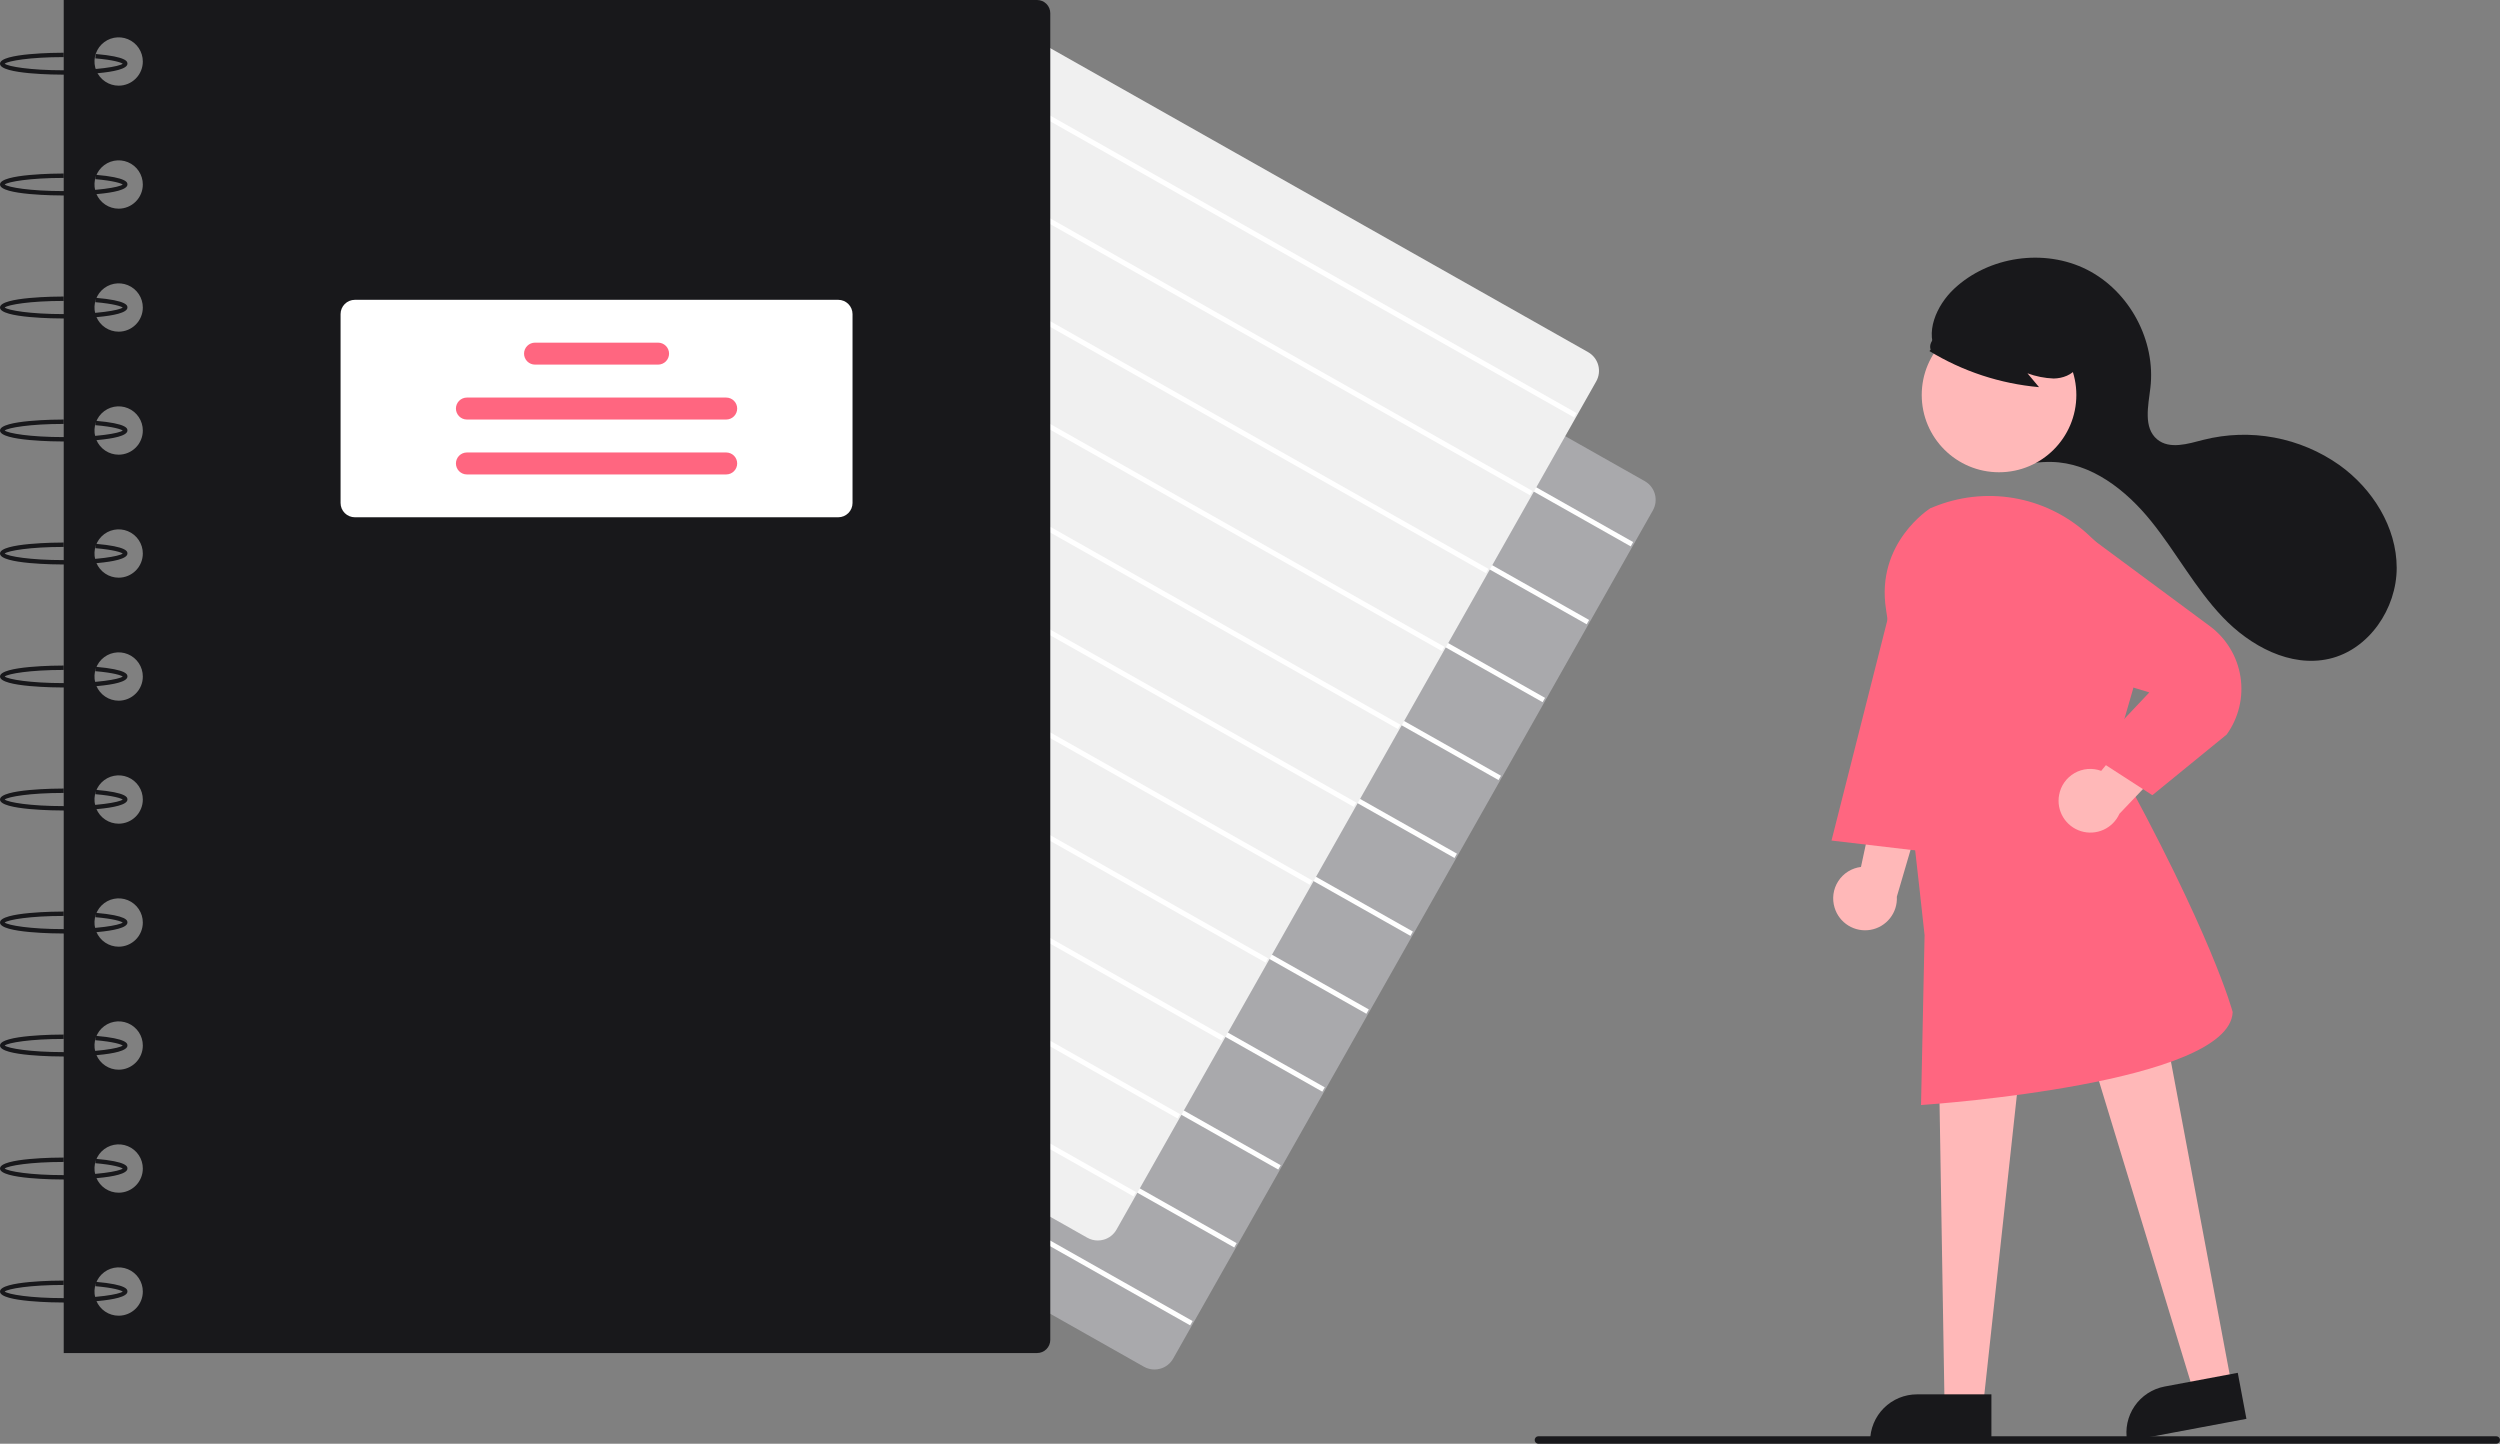 <svg width="400" height="231" viewBox="0 0 400 231" fill="none" xmlns="http://www.w3.org/2000/svg">
<rect x="0" y="0" width="400" height="231" fill="#808080" stroke="none"/>
<g clip-path="url(#clip0)">
<path d="M184.712 219.121C184.121 219.12 183.541 218.966 183.027 218.675L85.577 163.599C84.784 163.15 84.203 162.405 83.959 161.528C83.716 160.651 83.83 159.713 84.277 158.92L161.032 23.206C161.254 22.813 161.551 22.468 161.906 22.19C162.261 21.912 162.668 21.707 163.102 21.587C163.537 21.466 163.991 21.432 164.439 21.487C164.887 21.542 165.319 21.685 165.712 21.907L263.162 76.982C263.954 77.431 264.536 78.176 264.779 79.053C265.023 79.93 264.909 80.868 264.462 81.661L187.707 217.375C187.486 217.768 187.189 218.114 186.834 218.392C186.478 218.67 186.071 218.875 185.636 218.994C185.335 219.078 185.025 219.12 184.712 219.121Z" fill="#A9A9AC"/>
<path d="M158.314 28.523L157.922 29.215L260.914 87.422L261.305 86.73L158.314 28.523Z" fill="white"/>
<path d="M151.265 40.986L150.873 41.678L253.865 99.886L254.256 99.194L151.265 40.986Z" fill="white"/>
<path d="M144.216 53.45L143.824 54.142L246.816 112.35L247.207 111.657L144.216 53.45Z" fill="white"/>
<path d="M137.167 65.913L136.776 66.606L239.767 124.813L240.158 124.121L137.167 65.913Z" fill="white"/>
<path d="M130.118 78.377L129.727 79.069L232.718 137.277L233.11 136.584L130.118 78.377Z" fill="white"/>
<path d="M123.069 90.84L122.678 91.533L225.669 149.74L226.061 149.048L123.069 90.84Z" fill="white"/>
<path d="M116.021 103.304L115.629 103.996L218.62 162.204L219.012 161.512L116.021 103.304Z" fill="white"/>
<path d="M108.972 115.768L108.58 116.46L211.571 174.668L211.963 173.975L108.972 115.768Z" fill="white"/>
<path d="M101.923 128.231L101.531 128.924L204.522 187.131L204.914 186.439L101.923 128.231Z" fill="white"/>
<path d="M94.874 140.695L94.482 141.387L197.474 199.595L197.865 198.902L94.874 140.695Z" fill="white"/>
<path d="M87.825 153.158L87.433 153.851L190.425 212.058L190.816 211.366L87.825 153.158Z" fill="white"/>
<path d="M175.647 198.479C175.056 198.478 174.475 198.325 173.962 198.033L76.511 142.957C75.719 142.508 75.138 141.763 74.894 140.886C74.65 140.009 74.765 139.071 75.212 138.278L151.966 2.564C152.188 2.171 152.485 1.826 152.841 1.548C153.196 1.271 153.603 1.066 154.037 0.945C154.472 0.824 154.926 0.791 155.374 0.845C155.821 0.9 156.254 1.043 156.646 1.265L254.096 56.341C254.889 56.79 255.47 57.534 255.714 58.411C255.958 59.288 255.843 60.226 255.396 61.019L178.642 196.733C178.421 197.127 178.124 197.472 177.768 197.75C177.413 198.028 177.006 198.233 176.571 198.352C176.27 198.436 175.959 198.479 175.647 198.479Z" fill="#F0F0F0"/>
<path d="M149.248 7.881L148.857 8.573L251.848 66.781L252.24 66.088L149.248 7.881Z" fill="white"/>
<path d="M142.2 20.344L141.808 21.037L244.799 79.244L245.191 78.552L142.2 20.344Z" fill="white"/>
<path d="M135.151 32.808L134.759 33.5L237.75 91.708L238.142 91.016L135.151 32.808Z" fill="white"/>
<path d="M128.102 45.272L127.71 45.964L230.702 104.172L231.093 103.479L128.102 45.272Z" fill="white"/>
<path d="M121.053 57.735L120.661 58.428L223.653 116.635L224.044 115.943L121.053 57.735Z" fill="white"/>
<path d="M114.004 70.199L113.612 70.891L216.604 129.099L216.995 128.406L114.004 70.199Z" fill="white"/>
<path d="M106.955 82.662L106.564 83.355L209.555 141.562L209.947 140.87L106.955 82.662Z" fill="white"/>
<path d="M99.906 95.126L99.515 95.818L202.506 154.026L202.898 153.333L99.906 95.126Z" fill="white"/>
<path d="M92.857 107.589L92.466 108.282L195.457 166.489L195.849 165.797L92.857 107.589Z" fill="white"/>
<path d="M85.809 120.053L85.417 120.745L188.408 178.953L188.8 178.261L85.809 120.053Z" fill="white"/>
<path d="M78.76 132.517L78.368 133.209L181.359 191.417L181.751 190.724L78.76 132.517Z" fill="white"/>
<path d="M165.936 0H10.195V216.486H165.936C166.495 216.486 167.032 216.264 167.427 215.869C167.823 215.473 168.045 214.937 168.045 214.378V2.109C168.045 1.549 167.823 1.013 167.427 0.618C167.032 0.222 166.495 1.20167e-05 165.936 0ZM18.984 210.512C18.219 210.512 17.472 210.285 16.836 209.86C16.2 209.435 15.704 208.832 15.411 208.125C15.119 207.419 15.042 206.642 15.191 205.892C15.341 205.142 15.709 204.453 16.25 203.912C16.791 203.372 17.48 203.003 18.23 202.854C18.98 202.705 19.758 202.782 20.464 203.074C21.171 203.367 21.775 203.862 22.2 204.498C22.625 205.134 22.851 205.881 22.851 206.646C22.851 207.154 22.751 207.656 22.557 208.125C22.363 208.594 22.078 209.02 21.719 209.379C21.36 209.738 20.933 210.023 20.464 210.217C19.995 210.412 19.492 210.512 18.984 210.512ZM18.984 190.831C18.219 190.831 17.472 190.604 16.836 190.18C16.2 189.755 15.704 189.151 15.411 188.445C15.119 187.738 15.042 186.961 15.191 186.211C15.341 185.461 15.709 184.772 16.25 184.232C16.791 183.691 17.48 183.323 18.23 183.174C18.98 183.025 19.758 183.101 20.464 183.394C21.171 183.686 21.775 184.182 22.2 184.818C22.625 185.453 22.851 186.201 22.851 186.965C22.851 187.473 22.751 187.976 22.557 188.445C22.363 188.914 22.078 189.34 21.719 189.699C21.36 190.058 20.933 190.343 20.464 190.537C19.995 190.731 19.492 190.831 18.984 190.831ZM18.984 171.151C18.219 171.151 17.472 170.924 16.836 170.499C16.2 170.074 15.704 169.471 15.411 168.764C15.119 168.058 15.042 167.28 15.191 166.531C15.341 165.781 15.709 165.092 16.25 164.551C16.791 164.011 17.48 163.642 18.23 163.493C18.98 163.344 19.758 163.421 20.464 163.713C21.171 164.006 21.775 164.501 22.2 165.137C22.625 165.773 22.851 166.52 22.851 167.285C22.851 167.792 22.751 168.295 22.557 168.764C22.363 169.233 22.078 169.659 21.719 170.018C21.36 170.377 20.933 170.662 20.464 170.856C19.995 171.051 19.492 171.151 18.984 171.151ZM18.984 151.47C18.219 151.47 17.472 151.243 16.836 150.819C16.2 150.394 15.704 149.79 15.411 149.084C15.119 148.377 15.042 147.6 15.191 146.85C15.341 146.1 15.709 145.411 16.25 144.871C16.791 144.33 17.48 143.962 18.23 143.813C18.98 143.663 19.758 143.74 20.464 144.033C21.171 144.325 21.775 144.821 22.2 145.456C22.625 146.092 22.851 146.84 22.851 147.604C22.851 148.112 22.751 148.615 22.557 149.084C22.363 149.553 22.078 149.979 21.719 150.338C21.36 150.697 20.933 150.981 20.464 151.176C19.995 151.37 19.492 151.47 18.984 151.47ZM18.984 131.789C18.219 131.789 17.472 131.563 16.836 131.138C16.2 130.713 15.704 130.109 15.411 129.403C15.119 128.697 15.042 127.919 15.191 127.169C15.341 126.42 15.709 125.731 16.25 125.19C16.791 124.649 17.48 124.281 18.23 124.132C18.98 123.983 19.758 124.059 20.464 124.352C21.171 124.645 21.775 125.14 22.2 125.776C22.625 126.412 22.851 127.159 22.851 127.924C22.851 128.431 22.751 128.934 22.557 129.403C22.363 129.872 22.078 130.298 21.719 130.657C21.36 131.016 20.933 131.301 20.464 131.495C19.995 131.689 19.492 131.789 18.984 131.789ZM18.984 112.109C18.219 112.109 17.472 111.882 16.836 111.457C16.2 111.033 15.704 110.429 15.411 109.722C15.119 109.016 15.042 108.239 15.191 107.489C15.341 106.739 15.709 106.05 16.25 105.51C16.791 104.969 17.48 104.601 18.23 104.452C18.98 104.302 19.758 104.379 20.464 104.672C21.171 104.964 21.775 105.46 22.2 106.095C22.625 106.731 22.851 107.478 22.851 108.243C22.851 108.751 22.751 109.253 22.557 109.722C22.363 110.191 22.078 110.618 21.719 110.977C21.36 111.336 20.933 111.62 20.464 111.815C19.995 112.009 19.492 112.109 18.984 112.109ZM18.984 92.428C18.219 92.428 17.472 92.202 16.836 91.777C16.2 91.352 15.704 90.748 15.411 90.042C15.119 89.335 15.042 88.558 15.191 87.808C15.341 87.058 15.709 86.37 16.25 85.829C16.791 85.288 17.48 84.92 18.23 84.771C18.98 84.622 19.758 84.698 20.464 84.991C21.171 85.284 21.775 85.779 22.2 86.415C22.625 87.05 22.851 87.798 22.851 88.562C22.851 89.07 22.751 89.573 22.557 90.042C22.363 90.511 22.078 90.937 21.719 91.296C21.36 91.655 20.933 91.94 20.464 92.134C19.995 92.328 19.492 92.428 18.984 92.428ZM18.984 72.748C18.219 72.748 17.472 72.521 16.836 72.096C16.2 71.671 15.704 71.068 15.411 70.361C15.119 69.655 15.042 68.878 15.191 68.128C15.341 67.378 15.709 66.689 16.25 66.148C16.791 65.608 17.48 65.24 18.23 65.09C18.98 64.941 19.758 65.018 20.464 65.31C21.171 65.603 21.775 66.099 22.2 66.734C22.625 67.37 22.851 68.117 22.851 68.882C22.851 69.39 22.751 69.892 22.557 70.361C22.363 70.83 22.078 71.257 21.719 71.615C21.36 71.975 20.933 72.259 20.464 72.454C19.995 72.648 19.492 72.748 18.984 72.748ZM18.984 53.067C18.219 53.067 17.472 52.84 16.836 52.416C16.2 51.991 15.704 51.387 15.411 50.681C15.119 49.974 15.042 49.197 15.191 48.447C15.341 47.697 15.709 47.008 16.25 46.468C16.791 45.927 17.48 45.559 18.23 45.41C18.98 45.261 19.758 45.337 20.464 45.63C21.171 45.922 21.775 46.418 22.2 47.054C22.625 47.689 22.851 48.437 22.851 49.201C22.851 49.709 22.751 50.212 22.557 50.681C22.363 51.15 22.078 51.576 21.719 51.935C21.36 52.294 20.933 52.579 20.464 52.773C19.995 52.967 19.492 53.067 18.984 53.067ZM18.984 33.387C18.219 33.387 17.472 33.16 16.836 32.735C16.2 32.31 15.704 31.707 15.411 31C15.119 30.294 15.042 29.517 15.191 28.767C15.341 28.017 15.709 27.328 16.25 26.787C16.791 26.247 17.48 25.878 18.23 25.729C18.98 25.58 19.758 25.657 20.464 25.949C21.171 26.242 21.775 26.737 22.2 27.373C22.625 28.009 22.851 28.756 22.851 29.521C22.851 30.029 22.751 30.531 22.557 31C22.363 31.469 22.078 31.895 21.719 32.254C21.36 32.613 20.933 32.898 20.464 33.092C19.995 33.287 19.492 33.387 18.984 33.387ZM18.984 13.706C18.219 13.706 17.472 13.479 16.836 13.055C16.2 12.63 15.704 12.026 15.411 11.32C15.119 10.613 15.042 9.836 15.191 9.086C15.341 8.336 15.709 7.647 16.25 7.107C16.791 6.566 17.48 6.198 18.23 6.049C18.98 5.9 19.758 5.976 20.464 6.269C21.171 6.561 21.775 7.057 22.2 7.693C22.625 8.328 22.851 9.076 22.851 9.84C22.851 10.348 22.751 10.851 22.557 11.32C22.363 11.789 22.078 12.215 21.719 12.574C21.36 12.933 20.933 13.218 20.464 13.412C19.995 13.606 19.492 13.706 18.984 13.706Z" fill="#18181B"/>
<path d="M10.195 11.949C9.152 11.949 0 11.9 0 10.192C0 8.484 9.152 8.435 10.195 8.435V9.137C4.805 9.137 1.31 9.741 0.747 10.192C1.31 10.643 4.805 11.246 10.195 11.246C15.573 11.246 19.065 10.645 19.64 10.195C19.366 10.002 18.249 9.597 15.253 9.338L15.313 8.638C20.39 9.077 20.39 9.887 20.39 10.192C20.39 11.9 11.239 11.949 10.195 11.949Z" fill="#18181B"/>
<path d="M10.195 31.278C9.152 31.278 0 31.229 0 29.521C0 27.813 9.152 27.764 10.195 27.764V28.466C4.805 28.466 1.31 29.07 0.747 29.521C1.31 29.972 4.805 30.575 10.195 30.575C15.573 30.575 19.065 29.974 19.64 29.524C19.366 29.331 18.249 28.926 15.253 28.667L15.313 27.967C20.39 28.406 20.39 29.216 20.39 29.521C20.39 31.229 11.239 31.278 10.195 31.278Z" fill="#18181B"/>
<path d="M10.195 50.959C9.152 50.959 0 50.909 0 49.201C0 47.493 9.152 47.444 10.195 47.444V48.147C4.805 48.147 1.31 48.75 0.747 49.201C1.31 49.653 4.805 50.256 10.195 50.256C15.573 50.256 19.065 49.655 19.64 49.205C19.366 49.011 18.249 48.607 15.253 48.348L15.313 47.648C20.39 48.086 20.39 48.897 20.39 49.201C20.39 50.909 11.239 50.959 10.195 50.959Z" fill="#18181B"/>
<path d="M10.195 70.639C9.152 70.639 0 70.59 0 68.882C0 67.174 9.152 67.125 10.195 67.125V67.828C4.805 67.828 1.31 68.431 0.747 68.882C1.31 69.333 4.805 69.936 10.195 69.936C15.573 69.936 19.065 69.336 19.64 68.885C19.366 68.692 18.249 68.287 15.253 68.028L15.313 67.328C20.39 67.767 20.39 68.577 20.39 68.882C20.39 70.59 11.239 70.639 10.195 70.639Z" fill="#18181B"/>
<path d="M10.195 90.32C9.152 90.32 0 90.27 0 88.562C0 86.855 9.152 86.805 10.195 86.805V87.508C4.805 87.508 1.31 88.111 0.747 88.562C1.31 89.014 4.805 89.617 10.195 89.617C15.573 89.617 19.065 89.016 19.64 88.566C19.366 88.373 18.249 87.968 15.253 87.709L15.313 87.009C20.39 87.447 20.39 88.258 20.39 88.562C20.39 90.27 11.239 90.32 10.195 90.32Z" fill="#18181B"/>
<path d="M10.195 110C9.152 110 0 109.951 0 108.243C0 106.535 9.152 106.486 10.195 106.486V107.189C4.805 107.189 1.31 107.792 0.747 108.243C1.31 108.694 4.805 109.297 10.195 109.297C15.573 109.297 19.065 108.697 19.64 108.246C19.366 108.053 18.249 107.648 15.253 107.39L15.313 106.689C20.39 107.128 20.39 107.938 20.39 108.243C20.39 109.951 11.239 110 10.195 110Z" fill="#18181B"/>
<path d="M10.195 129.681C9.152 129.681 0 129.632 0 127.924C0 126.216 9.152 126.166 10.195 126.166V126.869C4.805 126.869 1.31 127.473 0.747 127.924C1.31 128.375 4.805 128.978 10.195 128.978C15.573 128.978 19.065 128.377 19.64 127.927C19.366 127.734 18.249 127.329 15.253 127.07L15.313 126.37C20.39 126.809 20.39 127.619 20.39 127.924C20.39 129.632 11.239 129.681 10.195 129.681Z" fill="#18181B"/>
<path d="M10.195 149.361C9.152 149.361 0 149.312 0 147.604C0 145.896 9.152 145.847 10.195 145.847V146.55C4.805 146.55 1.31 147.153 0.747 147.604C1.31 148.055 4.805 148.659 10.195 148.659C15.573 148.659 19.065 148.058 19.64 147.607C19.366 147.414 18.249 147.01 15.253 146.751L15.313 146.051C20.39 146.489 20.39 147.299 20.39 147.604C20.39 149.312 11.239 149.361 10.195 149.361Z" fill="#18181B"/>
<path d="M10.195 169.042C9.152 169.042 0 168.993 0 167.285C0 165.577 9.152 165.528 10.195 165.528V166.23C4.805 166.23 1.31 166.834 0.747 167.285C1.31 167.736 4.805 168.339 10.195 168.339C15.573 168.339 19.065 167.738 19.64 167.288C19.366 167.095 18.249 166.69 15.253 166.431L15.313 165.731C20.39 166.17 20.39 166.98 20.39 167.285C20.39 168.993 11.239 169.042 10.195 169.042Z" fill="#18181B"/>
<path d="M10.195 188.722C9.152 188.722 0 188.673 0 186.965C0 185.257 9.152 185.208 10.195 185.208V185.911C4.805 185.911 1.31 186.514 0.747 186.965C1.31 187.416 4.805 188.02 10.195 188.02C15.573 188.02 19.065 187.419 19.64 186.968C19.366 186.775 18.249 186.371 15.253 186.112L15.313 185.412C20.39 185.85 20.39 186.66 20.39 186.965C20.39 188.673 11.239 188.722 10.195 188.722Z" fill="#18181B"/>
<path d="M10.195 208.403C9.152 208.403 0 208.354 0 206.646C0 204.938 9.152 204.889 10.195 204.889V205.592C4.805 205.592 1.31 206.195 0.747 206.646C1.31 207.097 4.805 207.7 10.195 207.7C15.573 207.7 19.065 207.1 19.64 206.649C19.366 206.456 18.249 206.051 15.253 205.792L15.313 205.092C20.39 205.531 20.39 206.341 20.39 206.646C20.39 208.354 11.239 208.403 10.195 208.403Z" fill="#18181B"/>
<path d="M134.12 82.764H56.777C56.171 82.763 55.59 82.522 55.162 82.094C54.733 81.666 54.492 81.085 54.492 80.479V50.256C54.492 49.65 54.733 49.069 55.162 48.641C55.59 48.213 56.171 47.972 56.777 47.971H134.12C134.726 47.972 135.307 48.213 135.735 48.641C136.163 49.069 136.404 49.65 136.405 50.256V80.479C136.404 81.085 136.163 81.666 135.735 82.094C135.307 82.522 134.726 82.763 134.12 82.764Z" fill="white"/>
<path d="M105.292 58.339H85.605C85.138 58.339 84.691 58.154 84.362 57.824C84.032 57.495 83.847 57.048 83.847 56.582C83.847 56.116 84.032 55.669 84.362 55.339C84.691 55.01 85.138 54.824 85.605 54.824H105.292C105.758 54.824 106.205 55.01 106.535 55.339C106.865 55.669 107.05 56.116 107.05 56.582C107.05 57.048 106.865 57.495 106.535 57.824C106.205 58.154 105.758 58.339 105.292 58.339H105.292Z" fill="#FF6680"/>
<path d="M116.19 67.125H74.706C74.24 67.125 73.793 66.94 73.463 66.61C73.134 66.281 72.948 65.834 72.948 65.368C72.948 64.901 73.134 64.455 73.463 64.125C73.793 63.795 74.24 63.61 74.706 63.61H116.19C116.657 63.61 117.104 63.795 117.433 64.125C117.763 64.455 117.948 64.901 117.948 65.368C117.948 65.834 117.763 66.281 117.433 66.61C117.104 66.94 116.657 67.125 116.19 67.125Z" fill="#FF6680"/>
<path d="M116.19 75.911H74.706C74.24 75.911 73.793 75.726 73.463 75.396C73.134 75.067 72.948 74.62 72.948 74.153C72.948 73.688 73.134 73.24 73.463 72.911C73.793 72.582 74.24 72.396 74.706 72.396H116.19C116.657 72.396 117.104 72.582 117.433 72.911C117.763 73.24 117.948 73.688 117.948 74.153C117.948 74.62 117.763 75.067 117.433 75.396C117.104 75.726 116.657 75.911 116.19 75.911Z" fill="#FF6680"/>
<path d="M317.099 72.966C318.198 72.966 319.274 72.656 320.204 72.072C321.134 71.487 321.88 70.652 322.355 69.662C322.831 68.673 323.018 67.569 322.893 66.478C322.769 65.387 322.339 64.353 321.653 63.496C318.781 59.908 312.494 60.458 309.978 56.611C307.847 53.352 309.815 48.877 312.654 46.21C318.211 40.99 327.107 39.707 333.913 43.145C340.72 46.582 344.965 54.501 344.059 62.07C343.714 64.953 342.914 68.452 345.153 70.303C347.139 71.945 350.075 71.013 352.57 70.366C356.271 69.433 360.129 69.312 363.881 70.01C367.633 70.709 371.189 72.21 374.306 74.411C379.606 78.208 383.469 84.341 383.472 90.86C383.474 97.379 379.033 103.948 372.678 105.407C366.448 106.838 360.027 103.359 355.62 98.731C351.213 94.102 348.187 88.346 344.171 83.375C340.155 78.404 334.598 74.025 328.207 73.91C324.504 73.844 320.45 75.146 317.307 73.188" fill="#18181B"/>
<path d="M319.847 75.561C326.678 75.561 332.216 70.025 332.216 63.196C332.216 56.367 326.678 50.831 319.847 50.831C313.015 50.831 307.477 56.367 307.477 63.196C307.477 70.025 313.015 75.561 319.847 75.561Z" fill="#FFB8B8"/>
<path d="M293.534 145.226C293.316 144.519 293.256 143.772 293.357 143.039C293.459 142.306 293.72 141.604 294.123 140.983C294.525 140.362 295.059 139.836 295.686 139.443C296.314 139.051 297.02 138.8 297.755 138.71L301.533 121.12L308.086 127.79L303.493 143.472C303.563 144.716 303.175 145.942 302.4 146.919C301.626 147.896 300.521 148.555 299.293 148.771C298.065 148.987 296.801 148.746 295.74 148.092C294.678 147.439 293.893 146.419 293.534 145.226Z" fill="#FFB8B8"/>
<path d="M357.07 221.626L351.002 222.764L332.707 162.697L345.693 161.017L357.07 221.626Z" fill="#FFB8B8"/>
<path d="M346.34 221.845L358.044 219.65L359.426 227.016L340.354 230.593C340.173 229.626 340.183 228.632 340.386 227.669C340.589 226.706 340.979 225.792 341.535 224.98C342.091 224.167 342.801 223.472 343.626 222.934C344.45 222.396 345.373 222.026 346.34 221.845Z" fill="#18181B"/>
<path d="M317.303 224.861L311.129 224.86L310.206 169.235L323.348 169.235L317.303 224.861Z" fill="#FFB8B8"/>
<path d="M306.718 223.097H318.626V230.592H299.221C299.221 229.607 299.415 228.633 299.792 227.723C300.168 226.814 300.721 225.988 301.417 225.292C302.113 224.596 302.94 224.044 303.849 223.667C304.759 223.291 305.734 223.097 306.718 223.097Z" fill="#18181B"/>
<path d="M307.365 176.805L307.932 149.62C307.888 149.237 303.428 108.051 301.766 97.527C300.077 86.833 308.805 81.35 308.893 81.296C309.284 81.136 309.637 81 309.989 80.87C314.118 79.309 318.604 78.946 322.929 79.825C327.255 80.704 331.244 82.788 334.435 85.836C337.739 88.884 340.128 92.792 341.333 97.123C342.538 101.453 342.511 106.033 341.256 110.348L338.177 121.004C353.95 149.509 357.187 161.776 357.218 161.897L357.227 161.933L357.225 161.972C356.66 173.277 309.641 176.648 307.639 176.786L307.365 176.805Z" fill="#FF6680"/>
<path d="M303.697 92.443L293.041 134.489L312.109 136.731L303.697 92.443Z" fill="#FF6680"/>
<path d="M329.455 127.197C329.586 126.468 329.874 125.777 330.301 125.172C330.727 124.567 331.281 124.063 331.924 123.695C332.566 123.327 333.282 123.105 334.019 123.043C334.757 122.982 335.5 123.083 336.194 123.339L347.616 109.436L350.382 118.366L339.111 130.2C338.603 131.338 337.695 132.25 336.56 132.763C335.424 133.277 334.139 133.356 332.949 132.986C331.759 132.616 330.746 131.822 330.102 130.755C329.458 129.688 329.228 128.422 329.455 127.197Z" fill="#FFB8B8"/>
<path d="M344.373 127.231L334.431 120.801L343.893 110.785L318.236 102.979L324.837 83.755L332.958 84.914L353.6 100.2C356.225 102.158 357.976 105.067 358.478 108.303C358.98 111.538 358.192 114.841 356.284 117.502L356.24 117.55L344.373 127.231Z" fill="#FF6680"/>
<path d="M308.708 56.168C314.031 59.416 320.032 61.392 326.244 61.944L324.395 59.73C325.741 60.227 327.157 60.508 328.591 60.563C330.023 60.54 331.524 59.989 332.337 58.81C332.699 58.224 332.915 57.559 332.964 56.872C333.014 56.184 332.897 55.495 332.623 54.863C332.059 53.602 331.183 52.506 330.076 51.68C328.114 50.129 325.799 49.086 323.337 48.647C320.875 48.207 318.342 48.383 315.964 49.158C314.333 49.646 312.872 50.583 311.749 51.861C310.684 53.175 308.36 54.356 308.906 55.957L308.708 56.168Z" fill="#18181B"/>
<path d="M399.4 231H246.149C245.99 231 245.837 230.937 245.725 230.824C245.613 230.712 245.549 230.56 245.549 230.401C245.549 230.242 245.613 230.089 245.725 229.977C245.837 229.864 245.99 229.801 246.149 229.801H399.4C399.559 229.802 399.711 229.865 399.823 229.977C399.935 230.09 399.998 230.242 399.998 230.401C399.998 230.559 399.935 230.711 399.823 230.824C399.711 230.936 399.559 231 399.4 231Z" fill="#18181B"/>
</g>
<defs>
<clipPath id="clip0">
<rect width="400" height="231" fill="white"/>
</clipPath>
</defs>
</svg>
